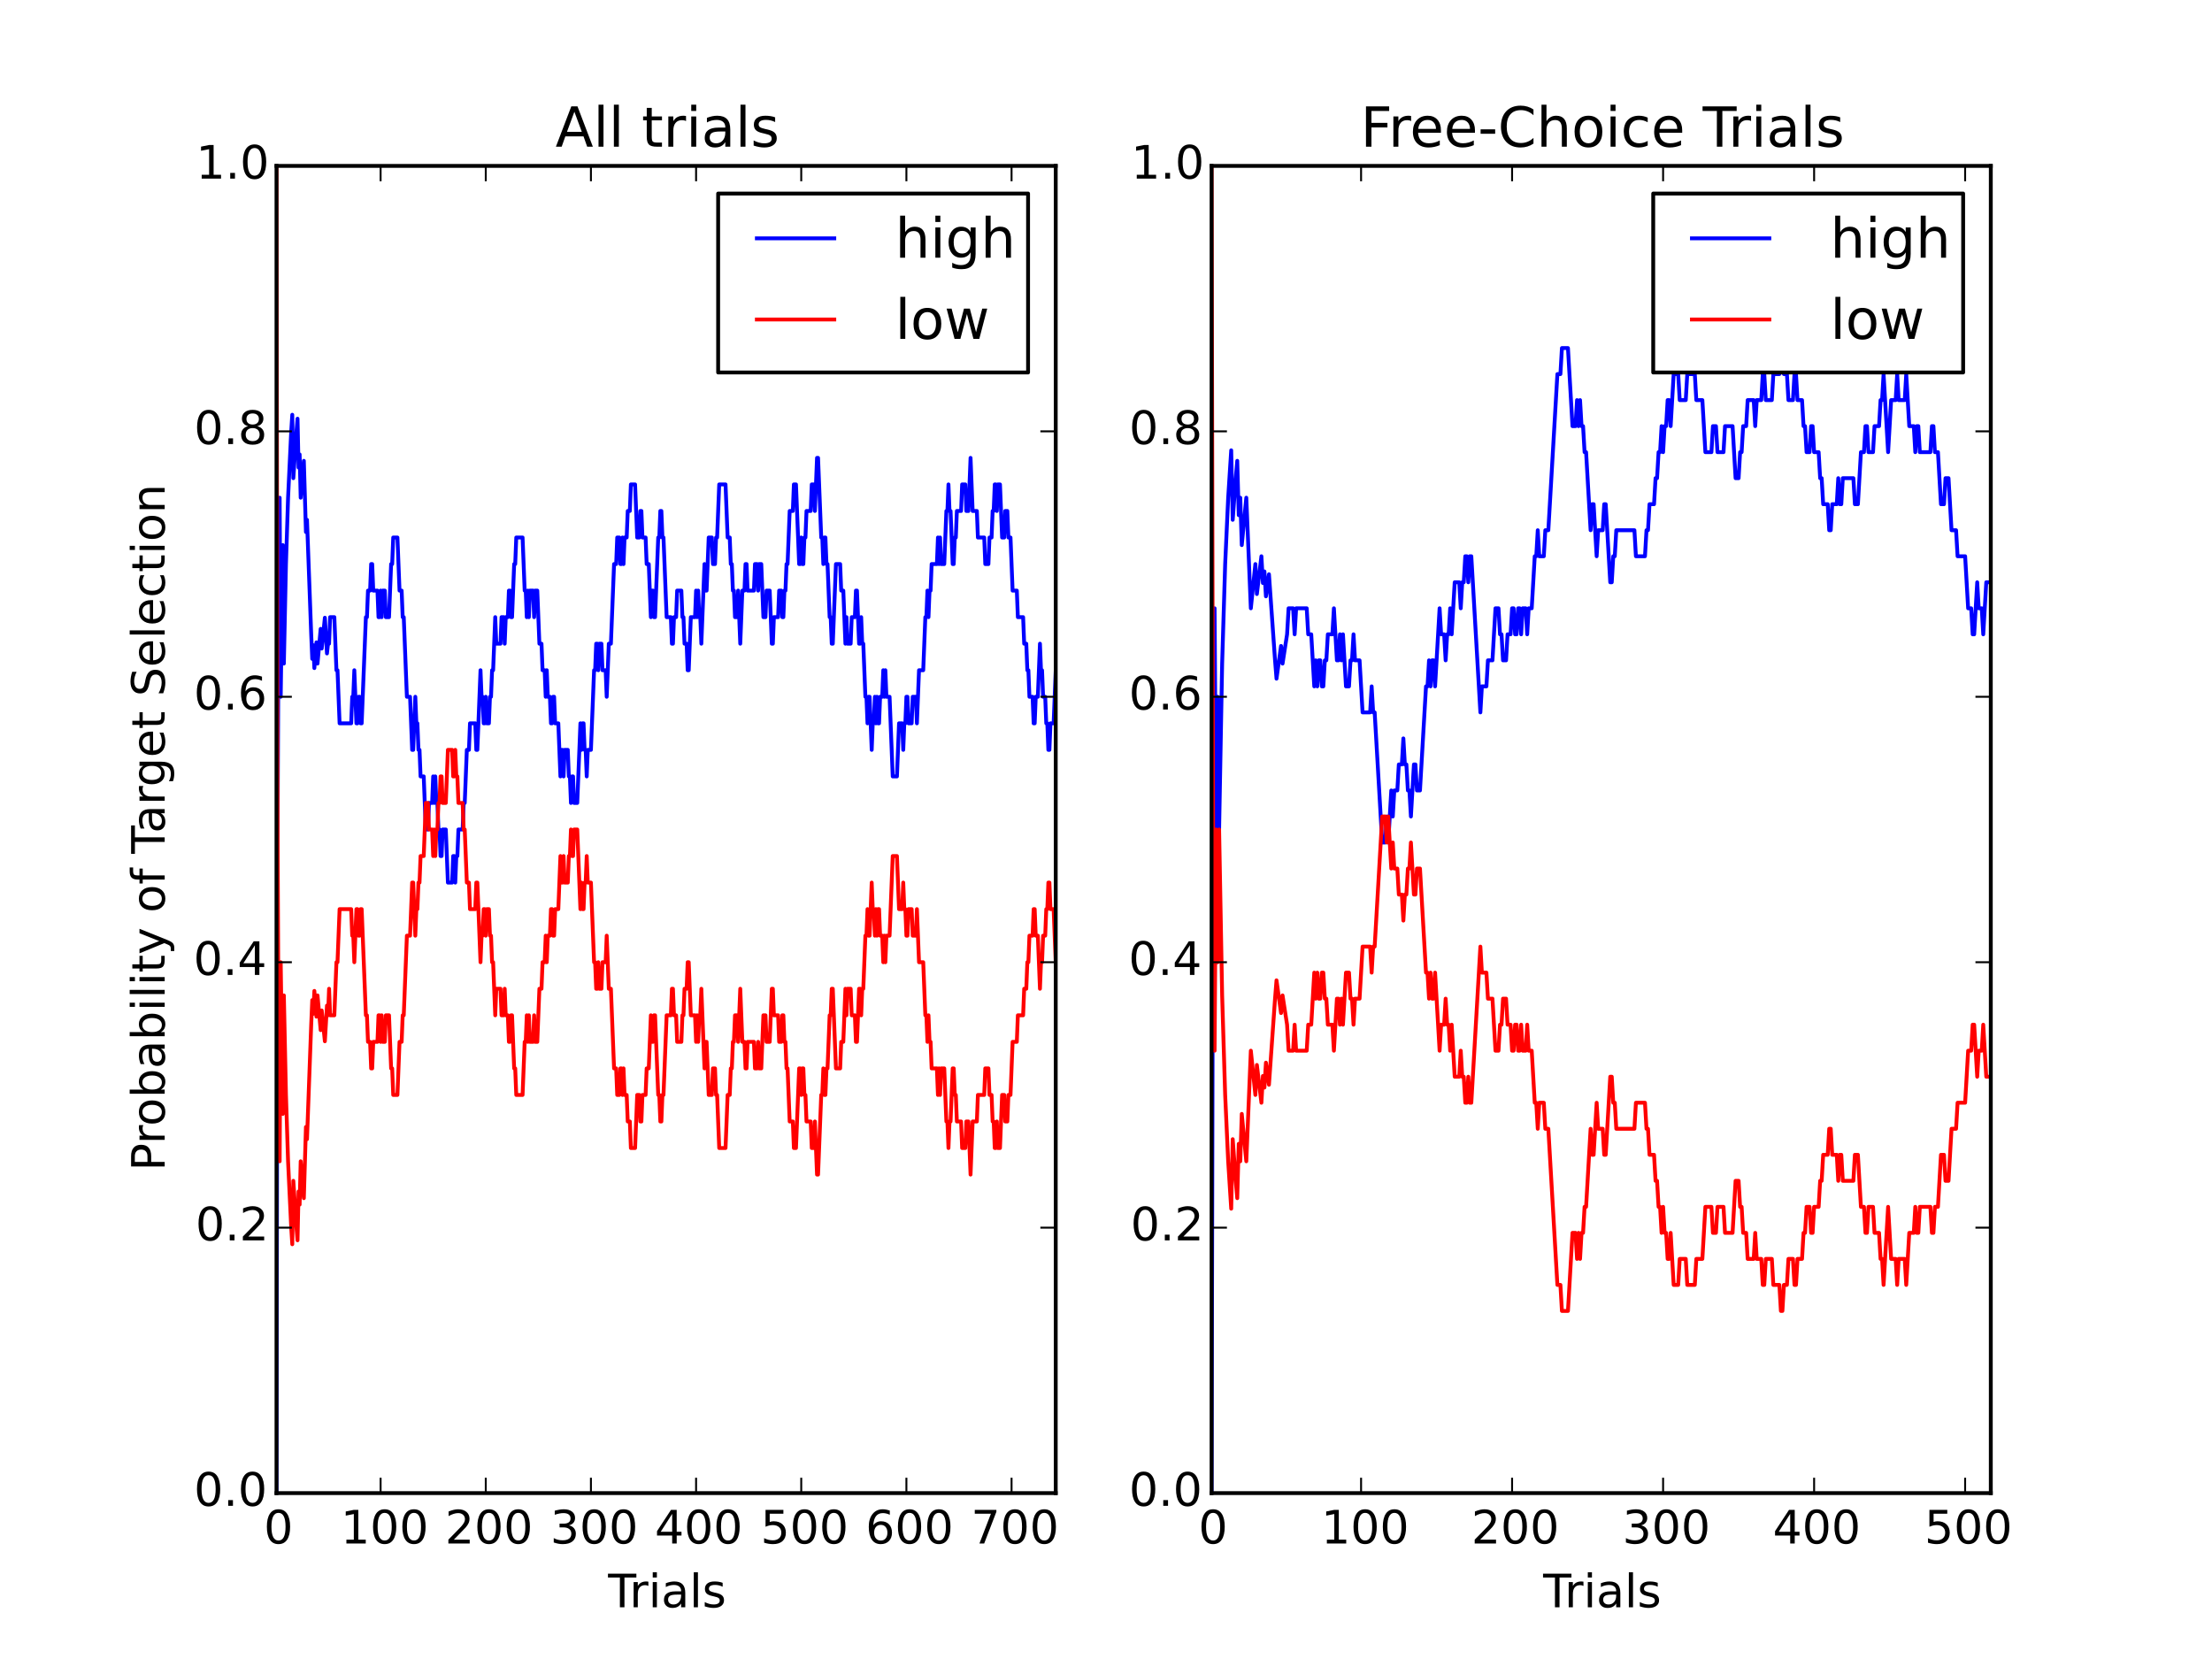 <?xml version="1.0" encoding="utf-8" standalone="no"?>
<!DOCTYPE svg PUBLIC "-//W3C//DTD SVG 1.1//EN"
  "http://www.w3.org/Graphics/SVG/1.1/DTD/svg11.dtd">
<!-- Created with matplotlib (http://matplotlib.org/) -->
<svg height="432pt" version="1.1" viewBox="0 0 576 432" width="576pt" xmlns="http://www.w3.org/2000/svg" xmlns:xlink="http://www.w3.org/1999/xlink">
 <defs>
  <style type="text/css">
*{stroke-linecap:butt;stroke-linejoin:round;}
  </style>
 </defs>
 <g id="figure_1">
  <g id="patch_1">
   <path d="
M0 432
L576 432
L576 0
L0 0
z
" style="fill:#ffffff;"/>
  </g>
  <g id="axes_1">
   <g id="patch_2">
    <path d="
M72 388.8
L274.909 388.8
L274.909 43.2
L72 43.2
z
" style="fill:#ffffff;"/>
   </g>
   <g id="line2d_1">
    <path clip-path="url(#p346f55e68c)" d="
M72 388.8
L72.274 216
L72.548 158.4
L72.822 129.6
L73.095 181.44
L73.643 141.943
L73.917 172.8
L74.465 146.88
L75.012 129.6
L75.834 112.32
L76.108 108
L76.381 124.518
L77.203 112.32
L77.477 109.029
L77.751 121.745
L78.024 118.33
L78.298 129.6
L79.12 120
L79.667 138.538
L79.941 135.36
L81.036 165.176
L81.31 171.566
L81.584 168
L81.858 173.968
L82.406 167.262
L82.679 172.8
L83.501 163.758
L83.775 168.873
L84.596 160.851
L85.144 170.155
L85.418 167.616
L85.692 167.616
L85.965 160.704
L87.061 160.704
L87.608 174.528
L87.882 174.528
L88.43 188.352
L91.442 188.352
L91.716 181.44
L91.99 181.44
L92.263 174.528
L92.811 188.352
L93.085 188.352
L93.359 181.44
L93.633 181.44
L93.906 188.352
L94.18 188.352
L95.276 160.704
L95.549 160.704
L95.823 153.792
L96.371 153.792
L96.645 146.88
L96.919 146.88
L97.192 153.792
L98.288 153.792
L98.562 160.704
L98.835 160.704
L99.109 153.792
L99.383 160.704
L99.657 153.792
L100.205 153.792
L100.478 160.704
L101.3 160.704
L101.848 146.88
L102.121 146.88
L102.395 139.968
L103.491 139.968
L104.038 153.792
L104.586 153.792
L104.86 160.704
L105.134 160.704
L105.955 181.44
L106.777 181.44
L107.324 195.264
L107.598 195.264
L108.146 181.44
L108.42 188.352
L108.693 188.352
L108.967 195.264
L109.241 195.264
L109.515 202.176
L110.336 202.176
L110.884 216
L111.432 216
L111.706 209.088
L112.527 209.088
L112.801 202.176
L113.075 209.088
L113.349 202.176
L113.622 209.088
L113.896 209.088
L114.17 216
L114.444 216
L114.718 222.912
L114.992 222.912
L115.265 216
L116.087 216
L116.635 229.824
L117.73 229.824
L118.004 222.912
L118.278 222.912
L118.551 229.824
L118.825 222.912
L119.099 222.912
L119.373 216
L120.468 216
L120.742 209.088
L121.016 209.088
L121.563 195.264
L122.111 195.264
L122.385 188.352
L123.754 188.352
L124.028 195.264
L124.302 195.264
L125.123 174.528
L125.397 181.44
L125.671 181.44
L125.945 188.352
L126.219 188.352
L126.492 181.44
L126.766 188.352
L127.314 188.352
L127.588 181.44
L127.862 181.44
L128.135 174.528
L128.409 174.528
L128.957 160.704
L129.231 167.616
L130.326 167.616
L130.6 160.704
L131.148 160.704
L131.421 167.616
L131.695 160.704
L132.243 160.704
L132.517 153.792
L132.791 153.792
L133.064 160.704
L133.338 160.704
L133.886 146.88
L134.16 146.88
L134.434 139.968
L136.077 139.968
L136.624 153.792
L136.898 153.792
L137.172 160.704
L137.446 153.792
L137.72 160.704
L137.993 153.792
L138.815 153.792
L139.089 160.704
L139.363 153.792
L139.91 153.792
L140.458 167.616
L141.006 167.616
L141.279 174.528
L141.827 174.528
L142.101 181.44
L142.375 174.528
L142.649 181.44
L143.196 181.44
L143.47 188.352
L143.744 188.352
L144.018 181.44
L144.291 181.44
L144.565 188.352
L145.387 188.352
L145.934 202.176
L146.208 195.264
L146.482 195.264
L146.756 202.176
L147.03 195.264
L147.851 195.264
L148.125 202.176
L148.399 202.176
L148.673 209.088
L148.947 202.176
L149.22 202.176
L149.494 209.088
L150.316 209.088
L151.137 188.352
L151.411 195.264
L151.685 188.352
L151.959 188.352
L152.233 195.264
L152.506 195.264
L152.78 202.176
L153.054 195.264
L153.876 195.264
L154.697 174.528
L154.971 174.528
L155.245 167.616
L155.519 167.616
L155.792 174.528
L156.066 167.616
L156.614 167.616
L156.888 174.528
L157.709 174.528
L157.983 181.44
L158.531 167.616
L159.078 167.616
L159.9 146.88
L160.448 146.88
L160.721 139.968
L161.269 139.968
L161.543 146.88
L161.817 146.88
L162.091 139.968
L162.364 146.88
L162.638 139.968
L163.186 139.968
L163.46 133.056
L164.007 133.056
L164.281 126.144
L165.377 126.144
L165.924 139.968
L166.472 139.968
L166.746 133.056
L167.02 133.056
L167.293 139.968
L168.115 139.968
L168.389 146.88
L168.936 146.88
L169.484 160.704
L169.758 153.792
L170.032 153.792
L170.305 160.704
L170.579 160.704
L171.401 139.968
L171.675 139.968
L171.948 133.056
L172.222 133.056
L172.496 139.968
L172.77 139.968
L173.591 160.704
L174.687 160.704
L174.961 167.616
L175.234 167.616
L175.508 160.704
L176.056 160.704
L176.33 153.792
L177.425 153.792
L177.699 160.704
L177.973 160.704
L178.247 167.616
L178.794 167.616
L179.068 174.528
L179.342 174.528
L179.89 160.704
L180.985 160.704
L181.259 153.792
L181.533 160.704
L181.806 153.792
L182.08 160.704
L182.354 160.704
L182.628 167.616
L183.449 146.88
L183.723 153.792
L183.997 153.792
L184.545 139.968
L185.366 139.968
L185.64 146.88
L186.188 146.88
L186.462 139.968
L186.735 139.968
L187.283 126.144
L188.926 126.144
L189.474 139.968
L190.021 139.968
L190.295 146.88
L190.569 146.88
L190.843 153.792
L191.117 153.792
L191.391 160.704
L191.938 160.704
L192.212 153.792
L192.76 167.616
L193.307 153.792
L193.855 153.792
L194.129 146.88
L194.403 146.88
L194.676 153.792
L196.319 153.792
L196.593 146.88
L197.141 146.88
L197.415 153.792
L197.689 146.88
L198.236 146.88
L198.784 160.704
L199.332 160.704
L199.605 153.792
L200.427 153.792
L200.975 167.616
L201.248 167.616
L201.522 160.704
L202.618 160.704
L202.891 153.792
L203.439 153.792
L203.713 160.704
L203.987 160.704
L204.261 153.792
L204.534 153.792
L204.808 146.88
L205.082 146.88
L205.63 133.056
L206.451 133.056
L206.725 126.144
L207.273 126.144
L208.094 146.88
L208.368 146.88
L208.642 139.968
L208.916 146.88
L209.19 146.88
L209.463 139.968
L209.737 139.968
L210.011 133.056
L211.106 133.056
L211.38 126.144
L211.928 126.144
L212.202 133.056
L212.749 119.232
L213.023 119.232
L213.845 139.968
L214.119 139.968
L214.392 146.88
L214.666 139.968
L214.94 139.968
L215.214 146.88
L215.488 146.88
L216.035 160.704
L216.309 160.704
L216.583 167.616
L216.857 167.616
L217.678 146.88
L218.774 146.88
L219.047 153.792
L219.595 153.792
L220.143 167.616
L220.417 160.704
L220.69 167.616
L221.512 167.616
L221.786 160.704
L222.607 160.704
L222.881 153.792
L223.155 153.792
L223.703 167.616
L223.976 167.616
L224.25 160.704
L224.524 167.616
L224.798 167.616
L225.346 181.44
L225.619 181.44
L225.893 188.352
L226.167 181.44
L226.441 181.44
L226.989 195.264
L227.262 188.352
L227.536 188.352
L227.81 181.44
L228.084 188.352
L228.358 181.44
L228.632 188.352
L228.905 188.352
L229.179 181.44
L229.727 181.44
L230.001 174.528
L230.275 181.44
L230.548 174.528
L230.822 181.44
L231.644 181.44
L232.465 202.176
L233.561 202.176
L234.108 188.352
L234.93 188.352
L235.204 195.264
L235.477 188.352
L235.751 188.352
L236.025 181.44
L236.299 181.44
L236.573 188.352
L237.394 188.352
L237.668 181.44
L238.49 181.44
L238.763 188.352
L239.311 174.528
L240.406 174.528
L240.954 160.704
L241.228 160.704
L241.502 153.792
L241.775 160.704
L242.049 153.792
L242.323 153.792
L242.597 146.88
L243.966 146.88
L244.24 139.968
L244.514 146.88
L244.788 139.968
L245.061 146.88
L245.883 146.88
L246.431 133.056
L246.704 133.056
L246.978 126.144
L247.252 133.056
L247.526 133.056
L248.074 146.88
L248.347 146.88
L248.621 139.968
L248.895 139.968
L249.169 133.056
L250.264 133.056
L250.538 126.144
L251.36 126.144
L251.633 133.056
L252.181 133.056
L252.729 119.232
L253.276 133.056
L254.372 133.056
L254.646 139.968
L256.289 139.968
L256.562 146.88
L257.384 146.88
L257.658 139.968
L258.205 139.968
L258.479 133.056
L258.753 133.056
L259.027 126.144
L259.301 126.144
L259.575 133.056
L259.848 126.144
L260.396 126.144
L260.944 139.968
L261.491 139.968
L261.765 133.056
L262.313 133.056
L262.587 139.968
L263.134 139.968
L263.682 153.792
L264.777 153.792
L265.051 160.704
L266.42 160.704
L266.694 167.616
L267.242 167.616
L267.516 174.528
L267.789 174.528
L268.063 181.44
L268.885 181.44
L269.159 188.352
L269.432 188.352
L269.706 181.44
L270.254 181.44
L270.802 167.616
L271.075 174.528
L271.349 174.528
L271.623 181.44
L272.171 181.44
L272.445 188.352
L272.718 188.352
L272.992 195.264
L273.266 195.264
L273.54 188.352
L274.361 188.352
L274.909 174.528
L274.909 174.528" style="fill:none;stroke:#0000ff;stroke-linecap:square;"/>
   </g>
   <g id="line2d_2">
    <path clip-path="url(#p346f55e68c)" d="
M72 43.2
L72.274 216
L72.548 273.6
L72.822 302.4
L73.095 250.56
L73.643 290.057
L73.917 259.2
L74.465 285.12
L75.012 302.4
L75.834 319.68
L76.108 324
L76.381 307.482
L77.203 319.68
L77.477 322.971
L77.751 310.255
L78.024 313.67
L78.298 302.4
L79.12 312
L79.667 293.462
L79.941 296.64
L81.036 266.824
L81.31 260.434
L81.584 264
L81.858 258.032
L82.406 264.738
L82.679 259.2
L83.501 268.242
L83.775 263.127
L84.596 271.149
L85.144 261.845
L85.418 264.384
L85.692 257.472
L85.965 264.384
L87.061 264.384
L87.608 250.56
L87.882 250.56
L88.43 236.736
L91.442 236.736
L91.716 243.648
L91.99 243.648
L92.263 250.56
L92.811 236.736
L93.085 236.736
L93.359 243.648
L93.633 243.648
L93.906 236.736
L94.18 236.736
L95.276 264.384
L95.549 264.384
L95.823 271.296
L96.371 271.296
L96.645 278.208
L96.919 278.208
L97.192 271.296
L98.288 271.296
L98.562 264.384
L98.835 264.384
L99.109 271.296
L99.383 264.384
L99.657 271.296
L100.205 271.296
L100.478 264.384
L101.3 264.384
L101.848 278.208
L102.121 278.208
L102.395 285.12
L103.491 285.12
L104.038 271.296
L104.586 271.296
L104.86 264.384
L105.134 264.384
L105.955 243.648
L106.777 243.648
L107.324 229.824
L107.598 229.824
L108.146 243.648
L108.42 236.736
L108.693 236.736
L108.967 229.824
L109.241 229.824
L109.515 222.912
L110.336 222.912
L110.884 209.088
L111.432 209.088
L111.706 216
L112.527 216
L112.801 222.912
L113.075 216
L113.349 222.912
L113.622 216
L113.896 216
L114.17 209.088
L114.444 209.088
L114.718 202.176
L114.992 202.176
L115.265 209.088
L116.087 209.088
L116.635 195.264
L117.73 195.264
L118.004 202.176
L118.278 202.176
L118.551 195.264
L118.825 202.176
L119.099 202.176
L119.373 209.088
L120.468 209.088
L120.742 216
L121.016 216
L121.563 229.824
L122.111 229.824
L122.385 236.736
L123.754 236.736
L124.028 229.824
L124.302 229.824
L125.123 250.56
L125.397 243.648
L125.671 243.648
L125.945 236.736
L126.219 236.736
L126.492 243.648
L126.766 236.736
L127.314 236.736
L127.588 243.648
L127.862 243.648
L128.135 250.56
L128.409 250.56
L128.957 264.384
L129.231 257.472
L130.326 257.472
L130.6 264.384
L131.148 264.384
L131.421 257.472
L131.695 264.384
L132.243 264.384
L132.517 271.296
L132.791 271.296
L133.064 264.384
L133.338 264.384
L133.886 278.208
L134.16 278.208
L134.434 285.12
L136.077 285.12
L136.624 271.296
L136.898 271.296
L137.172 264.384
L137.446 271.296
L137.72 264.384
L137.993 271.296
L138.815 271.296
L139.089 264.384
L139.363 271.296
L139.91 271.296
L140.458 257.472
L141.006 257.472
L141.279 250.56
L141.827 250.56
L142.101 243.648
L142.375 250.56
L142.649 243.648
L143.196 243.648
L143.47 236.736
L143.744 236.736
L144.018 243.648
L144.291 243.648
L144.565 236.736
L145.387 236.736
L145.934 222.912
L146.208 229.824
L146.482 229.824
L146.756 222.912
L147.03 229.824
L147.851 229.824
L148.125 222.912
L148.399 222.912
L148.673 216
L148.947 222.912
L149.22 222.912
L149.494 216
L150.316 216
L151.137 236.736
L151.411 229.824
L151.685 236.736
L151.959 236.736
L152.233 229.824
L152.506 229.824
L152.78 222.912
L153.054 229.824
L153.876 229.824
L154.697 250.56
L154.971 250.56
L155.245 257.472
L155.519 257.472
L155.792 250.56
L156.066 257.472
L156.614 257.472
L156.888 250.56
L157.709 250.56
L157.983 243.648
L158.531 257.472
L159.078 257.472
L159.9 278.208
L160.448 278.208
L160.721 285.12
L161.269 285.12
L161.543 278.208
L161.817 278.208
L162.091 285.12
L162.364 278.208
L162.638 285.12
L163.186 285.12
L163.46 292.032
L164.007 292.032
L164.281 298.944
L165.377 298.944
L165.924 285.12
L166.472 285.12
L166.746 292.032
L167.02 292.032
L167.293 285.12
L168.115 285.12
L168.389 278.208
L168.936 278.208
L169.484 264.384
L169.758 271.296
L170.032 271.296
L170.305 264.384
L170.579 264.384
L171.401 285.12
L171.675 285.12
L171.948 292.032
L172.222 292.032
L172.496 285.12
L172.77 285.12
L173.591 264.384
L174.687 264.384
L174.961 257.472
L175.234 257.472
L175.508 264.384
L176.056 264.384
L176.33 271.296
L177.425 271.296
L177.699 264.384
L177.973 264.384
L178.247 257.472
L178.794 257.472
L179.068 250.56
L179.342 250.56
L179.89 264.384
L180.985 264.384
L181.259 271.296
L181.533 264.384
L181.806 271.296
L182.08 264.384
L182.354 264.384
L182.628 257.472
L183.449 278.208
L183.723 271.296
L183.997 271.296
L184.545 285.12
L185.366 285.12
L185.64 278.208
L186.188 278.208
L186.462 285.12
L186.735 285.12
L187.283 298.944
L188.926 298.944
L189.474 285.12
L190.021 285.12
L190.295 278.208
L190.569 278.208
L190.843 271.296
L191.117 271.296
L191.391 264.384
L191.938 264.384
L192.212 271.296
L192.76 257.472
L193.307 271.296
L193.855 271.296
L194.129 278.208
L194.403 278.208
L194.676 271.296
L196.319 271.296
L196.593 278.208
L197.141 278.208
L197.415 271.296
L197.689 278.208
L198.236 278.208
L198.784 264.384
L199.332 264.384
L199.605 271.296
L200.427 271.296
L200.975 257.472
L201.248 257.472
L201.522 264.384
L202.618 264.384
L202.891 271.296
L203.439 271.296
L203.713 264.384
L203.987 264.384
L204.261 271.296
L204.534 271.296
L204.808 278.208
L205.082 278.208
L205.63 292.032
L206.451 292.032
L206.725 298.944
L207.273 298.944
L208.094 278.208
L208.368 278.208
L208.642 285.12
L208.916 278.208
L209.19 278.208
L209.463 285.12
L209.737 285.12
L210.011 292.032
L211.106 292.032
L211.38 298.944
L211.928 298.944
L212.202 292.032
L212.749 305.856
L213.023 305.856
L213.845 285.12
L214.119 285.12
L214.392 278.208
L214.666 285.12
L214.94 285.12
L215.214 278.208
L215.488 278.208
L216.035 264.384
L216.309 264.384
L216.583 257.472
L216.857 257.472
L217.678 278.208
L218.774 278.208
L219.047 271.296
L219.595 271.296
L220.143 257.472
L220.417 264.384
L220.69 257.472
L221.512 257.472
L221.786 264.384
L222.607 264.384
L222.881 271.296
L223.155 271.296
L223.703 257.472
L223.976 257.472
L224.25 264.384
L224.524 257.472
L224.798 257.472
L225.346 243.648
L225.619 243.648
L225.893 236.736
L226.167 243.648
L226.441 243.648
L226.989 229.824
L227.262 236.736
L227.536 236.736
L227.81 243.648
L228.084 236.736
L228.358 243.648
L228.632 236.736
L228.905 236.736
L229.179 243.648
L229.727 243.648
L230.001 250.56
L230.275 243.648
L230.548 250.56
L230.822 243.648
L231.644 243.648
L232.465 222.912
L233.561 222.912
L234.108 236.736
L234.93 236.736
L235.204 229.824
L235.477 236.736
L235.751 236.736
L236.025 243.648
L236.299 243.648
L236.573 236.736
L237.394 236.736
L237.668 243.648
L238.49 243.648
L238.763 236.736
L239.311 250.56
L240.406 250.56
L240.954 264.384
L241.228 264.384
L241.502 271.296
L241.775 264.384
L242.049 271.296
L242.323 271.296
L242.597 278.208
L243.966 278.208
L244.24 285.12
L244.514 278.208
L244.788 285.12
L245.061 278.208
L245.883 278.208
L246.431 292.032
L246.704 292.032
L246.978 298.944
L247.252 292.032
L247.526 292.032
L248.074 278.208
L248.347 278.208
L248.621 285.12
L248.895 285.12
L249.169 292.032
L250.264 292.032
L250.538 298.944
L251.36 298.944
L251.633 292.032
L252.181 292.032
L252.729 305.856
L253.276 292.032
L254.372 292.032
L254.646 285.12
L256.289 285.12
L256.562 278.208
L257.384 278.208
L257.658 285.12
L258.205 285.12
L258.479 292.032
L258.753 292.032
L259.027 298.944
L259.301 298.944
L259.575 292.032
L259.848 298.944
L260.396 298.944
L260.944 285.12
L261.491 285.12
L261.765 292.032
L262.313 292.032
L262.587 285.12
L263.134 285.12
L263.682 271.296
L264.777 271.296
L265.051 264.384
L266.42 264.384
L266.694 257.472
L267.242 257.472
L267.516 250.56
L267.789 250.56
L268.063 243.648
L268.885 243.648
L269.159 236.736
L269.432 236.736
L269.706 243.648
L270.254 243.648
L270.802 257.472
L271.075 250.56
L271.349 250.56
L271.623 243.648
L272.171 243.648
L272.445 236.736
L272.718 236.736
L272.992 229.824
L273.266 229.824
L273.54 236.736
L274.361 236.736
L274.909 250.56
L274.909 250.56" style="fill:none;stroke:#ff0000;stroke-linecap:square;"/>
   </g>
   <g id="patch_3">
    <path d="
M72 43.2
L274.909 43.2" style="fill:none;stroke:#000000;stroke-linecap:square;stroke-linejoin:miter;"/>
   </g>
   <g id="patch_4">
    <path d="
M274.909 388.8
L274.909 43.2" style="fill:none;stroke:#000000;stroke-linecap:square;stroke-linejoin:miter;"/>
   </g>
   <g id="patch_5">
    <path d="
M72 388.8
L274.909 388.8" style="fill:none;stroke:#000000;stroke-linecap:square;stroke-linejoin:miter;"/>
   </g>
   <g id="patch_6">
    <path d="
M72 388.8
L72 43.2" style="fill:none;stroke:#000000;stroke-linecap:square;stroke-linejoin:miter;"/>
   </g>
   <g id="matplotlib.axis_1">
    <g id="xtick_1">
     <g id="text_1">
      <!-- 0 -->
      <defs>
       <path d="
M31.781 66.406
Q24.172 66.406 20.328 58.906
Q16.5 51.422 16.5 36.375
Q16.5 21.391 20.328 13.891
Q24.172 6.391 31.781 6.391
Q39.453 6.391 43.281 13.891
Q47.125 21.391 47.125 36.375
Q47.125 51.422 43.281 58.906
Q39.453 66.406 31.781 66.406
M31.781 74.219
Q44.047 74.219 50.516 64.516
Q56.984 54.828 56.984 36.375
Q56.984 17.969 50.516 8.266
Q44.047 -1.422 31.781 -1.422
Q19.531 -1.422 13.062 8.266
Q6.594 17.969 6.594 36.375
Q6.594 54.828 13.062 64.516
Q19.531 74.219 31.781 74.219" id="BitstreamVeraSans-Roman-30"/>
      </defs>
      <g transform="translate(68.703 401.918)scale(0.12 -0.12)">
       <use xlink:href="#BitstreamVeraSans-Roman-30"/>
      </g>
     </g>
    </g>
    <g id="xtick_2">
     <g id="line2d_3">
      <defs>
       <path d="
M0 0
L0 -4" id="m93b0483c22" style="stroke:#000000;stroke-width:0.5;"/>
      </defs>
      <g>
       <use style="stroke:#000000;stroke-width:0.5;" x="99.109" xlink:href="#m93b0483c22" y="388.8"/>
      </g>
     </g>
     <g id="line2d_4">
      <defs>
       <path d="
M0 0
L0 4" id="m741efc42ff" style="stroke:#000000;stroke-width:0.5;"/>
      </defs>
      <g>
       <use style="stroke:#000000;stroke-width:0.5;" x="99.109" xlink:href="#m741efc42ff" y="43.2"/>
      </g>
     </g>
     <g id="text_2">
      <!-- 100 -->
      <defs>
       <path d="
M12.406 8.297
L28.516 8.297
L28.516 63.922
L10.984 60.406
L10.984 69.391
L28.422 72.906
L38.281 72.906
L38.281 8.297
L54.391 8.297
L54.391 0
L12.406 0
z
" id="BitstreamVeraSans-Roman-31"/>
      </defs>
      <g transform="translate(88.714 401.918)scale(0.12 -0.12)">
       <use xlink:href="#BitstreamVeraSans-Roman-31"/>
       <use x="63.623" xlink:href="#BitstreamVeraSans-Roman-30"/>
       <use x="127.246" xlink:href="#BitstreamVeraSans-Roman-30"/>
      </g>
     </g>
    </g>
    <g id="xtick_3">
     <g id="line2d_5">
      <g>
       <use style="stroke:#000000;stroke-width:0.5;" x="126.492" xlink:href="#m93b0483c22" y="388.8"/>
      </g>
     </g>
     <g id="line2d_6">
      <g>
       <use style="stroke:#000000;stroke-width:0.5;" x="126.492" xlink:href="#m741efc42ff" y="43.2"/>
      </g>
     </g>
     <g id="text_3">
      <!-- 200 -->
      <defs>
       <path d="
M19.188 8.297
L53.609 8.297
L53.609 0
L7.328 0
L7.328 8.297
Q12.938 14.109 22.625 23.891
Q32.328 33.688 34.812 36.531
Q39.547 41.844 41.422 45.531
Q43.312 49.219 43.312 52.781
Q43.312 58.594 39.234 62.25
Q35.156 65.922 28.609 65.922
Q23.969 65.922 18.812 64.312
Q13.672 62.703 7.812 59.422
L7.812 69.391
Q13.766 71.781 18.938 73
Q24.125 74.219 28.422 74.219
Q39.75 74.219 46.484 68.547
Q53.219 62.891 53.219 53.422
Q53.219 48.922 51.531 44.891
Q49.859 40.875 45.406 35.406
Q44.188 33.984 37.641 27.219
Q31.109 20.453 19.188 8.297" id="BitstreamVeraSans-Roman-32"/>
      </defs>
      <g transform="translate(115.878 401.918)scale(0.12 -0.12)">
       <use xlink:href="#BitstreamVeraSans-Roman-32"/>
       <use x="63.623" xlink:href="#BitstreamVeraSans-Roman-30"/>
       <use x="127.246" xlink:href="#BitstreamVeraSans-Roman-30"/>
      </g>
     </g>
    </g>
    <g id="xtick_4">
     <g id="line2d_7">
      <g>
       <use style="stroke:#000000;stroke-width:0.5;" x="153.876" xlink:href="#m93b0483c22" y="388.8"/>
      </g>
     </g>
     <g id="line2d_8">
      <g>
       <use style="stroke:#000000;stroke-width:0.5;" x="153.876" xlink:href="#m741efc42ff" y="43.2"/>
      </g>
     </g>
     <g id="text_4">
      <!-- 300 -->
      <defs>
       <path d="
M40.578 39.312
Q47.656 37.797 51.625 33
Q55.609 28.219 55.609 21.188
Q55.609 10.406 48.188 4.484
Q40.766 -1.422 27.094 -1.422
Q22.516 -1.422 17.656 -0.516
Q12.797 0.391 7.625 2.203
L7.625 11.719
Q11.719 9.328 16.594 8.109
Q21.484 6.891 26.812 6.891
Q36.078 6.891 40.938 10.547
Q45.797 14.203 45.797 21.188
Q45.797 27.641 41.281 31.266
Q36.766 34.906 28.719 34.906
L20.219 34.906
L20.219 43.016
L29.109 43.016
Q36.375 43.016 40.234 45.922
Q44.094 48.828 44.094 54.297
Q44.094 59.906 40.109 62.906
Q36.141 65.922 28.719 65.922
Q24.656 65.922 20.016 65.031
Q15.375 64.156 9.812 62.312
L9.812 71.094
Q15.438 72.656 20.344 73.438
Q25.25 74.219 29.594 74.219
Q40.828 74.219 47.359 69.109
Q53.906 64.016 53.906 55.328
Q53.906 49.266 50.438 45.094
Q46.969 40.922 40.578 39.312" id="BitstreamVeraSans-Roman-33"/>
      </defs>
      <g transform="translate(143.279 401.918)scale(0.12 -0.12)">
       <use xlink:href="#BitstreamVeraSans-Roman-33"/>
       <use x="63.623" xlink:href="#BitstreamVeraSans-Roman-30"/>
       <use x="127.246" xlink:href="#BitstreamVeraSans-Roman-30"/>
      </g>
     </g>
    </g>
    <g id="xtick_5">
     <g id="line2d_9">
      <g>
       <use style="stroke:#000000;stroke-width:0.5;" x="181.259" xlink:href="#m93b0483c22" y="388.8"/>
      </g>
     </g>
     <g id="line2d_10">
      <g>
       <use style="stroke:#000000;stroke-width:0.5;" x="181.259" xlink:href="#m741efc42ff" y="43.2"/>
      </g>
     </g>
     <g id="text_5">
      <!-- 400 -->
      <defs>
       <path d="
M37.797 64.312
L12.891 25.391
L37.797 25.391
z

M35.203 72.906
L47.609 72.906
L47.609 25.391
L58.016 25.391
L58.016 17.188
L47.609 17.188
L47.609 0
L37.797 0
L37.797 17.188
L4.891 17.188
L4.891 26.703
z
" id="BitstreamVeraSans-Roman-34"/>
      </defs>
      <g transform="translate(170.498 401.918)scale(0.12 -0.12)">
       <use xlink:href="#BitstreamVeraSans-Roman-34"/>
       <use x="63.623" xlink:href="#BitstreamVeraSans-Roman-30"/>
       <use x="127.246" xlink:href="#BitstreamVeraSans-Roman-30"/>
      </g>
     </g>
    </g>
    <g id="xtick_6">
     <g id="line2d_11">
      <g>
       <use style="stroke:#000000;stroke-width:0.5;" x="208.642" xlink:href="#m93b0483c22" y="388.8"/>
      </g>
     </g>
     <g id="line2d_12">
      <g>
       <use style="stroke:#000000;stroke-width:0.5;" x="208.642" xlink:href="#m741efc42ff" y="43.2"/>
      </g>
     </g>
     <g id="text_6">
      <!-- 500 -->
      <defs>
       <path d="
M10.797 72.906
L49.516 72.906
L49.516 64.594
L19.828 64.594
L19.828 46.734
Q21.969 47.469 24.109 47.828
Q26.266 48.188 28.422 48.188
Q40.625 48.188 47.75 41.5
Q54.891 34.812 54.891 23.391
Q54.891 11.625 47.562 5.094
Q40.234 -1.422 26.906 -1.422
Q22.312 -1.422 17.547 -0.641
Q12.797 0.141 7.719 1.703
L7.719 11.625
Q12.109 9.234 16.797 8.062
Q21.484 6.891 26.703 6.891
Q35.156 6.891 40.078 11.328
Q45.016 15.766 45.016 23.391
Q45.016 31 40.078 35.438
Q35.156 39.891 26.703 39.891
Q22.75 39.891 18.812 39.016
Q14.891 38.141 10.797 36.281
z
" id="BitstreamVeraSans-Roman-35"/>
      </defs>
      <g transform="translate(198.051 401.918)scale(0.12 -0.12)">
       <use xlink:href="#BitstreamVeraSans-Roman-35"/>
       <use x="63.623" xlink:href="#BitstreamVeraSans-Roman-30"/>
       <use x="127.246" xlink:href="#BitstreamVeraSans-Roman-30"/>
      </g>
     </g>
    </g>
    <g id="xtick_7">
     <g id="line2d_13">
      <g>
       <use style="stroke:#000000;stroke-width:0.5;" x="236.025" xlink:href="#m93b0483c22" y="388.8"/>
      </g>
     </g>
     <g id="line2d_14">
      <g>
       <use style="stroke:#000000;stroke-width:0.5;" x="236.025" xlink:href="#m741efc42ff" y="43.2"/>
      </g>
     </g>
     <g id="text_7">
      <!-- 600 -->
      <defs>
       <path d="
M33.016 40.375
Q26.375 40.375 22.484 35.828
Q18.609 31.297 18.609 23.391
Q18.609 15.531 22.484 10.953
Q26.375 6.391 33.016 6.391
Q39.656 6.391 43.531 10.953
Q47.406 15.531 47.406 23.391
Q47.406 31.297 43.531 35.828
Q39.656 40.375 33.016 40.375
M52.594 71.297
L52.594 62.312
Q48.875 64.062 45.094 64.984
Q41.312 65.922 37.594 65.922
Q27.828 65.922 22.672 59.328
Q17.531 52.734 16.797 39.406
Q19.672 43.656 24.016 45.922
Q28.375 48.188 33.594 48.188
Q44.578 48.188 50.953 41.516
Q57.328 34.859 57.328 23.391
Q57.328 12.156 50.688 5.359
Q44.047 -1.422 33.016 -1.422
Q20.359 -1.422 13.672 8.266
Q6.984 17.969 6.984 36.375
Q6.984 53.656 15.188 63.938
Q23.391 74.219 37.203 74.219
Q40.922 74.219 44.703 73.484
Q48.484 72.75 52.594 71.297" id="BitstreamVeraSans-Roman-36"/>
      </defs>
      <g transform="translate(225.39 401.918)scale(0.12 -0.12)">
       <use xlink:href="#BitstreamVeraSans-Roman-36"/>
       <use x="63.623" xlink:href="#BitstreamVeraSans-Roman-30"/>
       <use x="127.246" xlink:href="#BitstreamVeraSans-Roman-30"/>
      </g>
     </g>
    </g>
    <g id="xtick_8">
     <g id="line2d_15">
      <g>
       <use style="stroke:#000000;stroke-width:0.5;" x="263.408" xlink:href="#m93b0483c22" y="388.8"/>
      </g>
     </g>
     <g id="line2d_16">
      <g>
       <use style="stroke:#000000;stroke-width:0.5;" x="263.408" xlink:href="#m741efc42ff" y="43.2"/>
      </g>
     </g>
     <g id="text_8">
      <!-- 700 -->
      <defs>
       <path d="
M8.203 72.906
L55.078 72.906
L55.078 68.703
L28.609 0
L18.312 0
L43.219 64.594
L8.203 64.594
z
" id="BitstreamVeraSans-Roman-37"/>
      </defs>
      <g transform="translate(252.846 401.918)scale(0.12 -0.12)">
       <use xlink:href="#BitstreamVeraSans-Roman-37"/>
       <use x="63.623" xlink:href="#BitstreamVeraSans-Roman-30"/>
       <use x="127.246" xlink:href="#BitstreamVeraSans-Roman-30"/>
      </g>
     </g>
    </g>
    <g id="text_9">
     <!-- Trials -->
     <defs>
      <path d="
M34.281 27.484
Q23.391 27.484 19.188 25
Q14.984 22.516 14.984 16.5
Q14.984 11.719 18.141 8.906
Q21.297 6.109 26.703 6.109
Q34.188 6.109 38.703 11.406
Q43.219 16.703 43.219 25.484
L43.219 27.484
z

M52.203 31.203
L52.203 0
L43.219 0
L43.219 8.297
Q40.141 3.328 35.547 0.953
Q30.953 -1.422 24.312 -1.422
Q15.922 -1.422 10.953 3.297
Q6 8.016 6 15.922
Q6 25.141 12.172 29.828
Q18.359 34.516 30.609 34.516
L43.219 34.516
L43.219 35.406
Q43.219 41.609 39.141 45
Q35.062 48.391 27.688 48.391
Q23 48.391 18.547 47.266
Q14.109 46.141 10.016 43.891
L10.016 52.203
Q14.938 54.109 19.578 55.047
Q24.219 56 28.609 56
Q40.484 56 46.344 49.844
Q52.203 43.703 52.203 31.203" id="BitstreamVeraSans-Roman-61"/>
      <path d="
M9.422 75.984
L18.406 75.984
L18.406 0
L9.422 0
z
" id="BitstreamVeraSans-Roman-6c"/>
      <path d="
M9.422 54.688
L18.406 54.688
L18.406 0
L9.422 0
z

M9.422 75.984
L18.406 75.984
L18.406 64.594
L9.422 64.594
z
" id="BitstreamVeraSans-Roman-69"/>
      <path d="
M-0.297 72.906
L61.375 72.906
L61.375 64.594
L35.5 64.594
L35.5 0
L25.594 0
L25.594 64.594
L-0.297 64.594
z
" id="BitstreamVeraSans-Roman-54"/>
      <path d="
M41.109 46.297
Q39.594 47.172 37.812 47.578
Q36.031 48 33.891 48
Q26.266 48 22.188 43.047
Q18.109 38.094 18.109 28.812
L18.109 0
L9.078 0
L9.078 54.688
L18.109 54.688
L18.109 46.188
Q20.953 51.172 25.484 53.578
Q30.031 56 36.531 56
Q37.453 56 38.578 55.875
Q39.703 55.766 41.062 55.516
z
" id="BitstreamVeraSans-Roman-72"/>
      <path d="
M44.281 53.078
L44.281 44.578
Q40.484 46.531 36.375 47.5
Q32.281 48.484 27.875 48.484
Q21.188 48.484 17.844 46.438
Q14.5 44.391 14.5 40.281
Q14.5 37.156 16.891 35.375
Q19.281 33.594 26.516 31.984
L29.594 31.297
Q39.156 29.25 43.188 25.516
Q47.219 21.781 47.219 15.094
Q47.219 7.469 41.188 3.016
Q35.156 -1.422 24.609 -1.422
Q20.219 -1.422 15.453 -0.562
Q10.688 0.297 5.422 2
L5.422 11.281
Q10.406 8.688 15.234 7.391
Q20.062 6.109 24.812 6.109
Q31.156 6.109 34.562 8.281
Q37.984 10.453 37.984 14.406
Q37.984 18.062 35.516 20.016
Q33.062 21.969 24.703 23.781
L21.578 24.516
Q13.234 26.266 9.516 29.906
Q5.812 33.547 5.812 39.891
Q5.812 47.609 11.281 51.797
Q16.75 56 26.812 56
Q31.781 56 36.172 55.266
Q40.578 54.547 44.281 53.078" id="BitstreamVeraSans-Roman-73"/>
     </defs>
     <g transform="translate(158.347 418.532)scale(0.12 -0.12)">
      <use xlink:href="#BitstreamVeraSans-Roman-54"/>
      <use x="46.334" xlink:href="#BitstreamVeraSans-Roman-72"/>
      <use x="87.447" xlink:href="#BitstreamVeraSans-Roman-69"/>
      <use x="115.23" xlink:href="#BitstreamVeraSans-Roman-61"/>
      <use x="176.51" xlink:href="#BitstreamVeraSans-Roman-6c"/>
      <use x="204.293" xlink:href="#BitstreamVeraSans-Roman-73"/>
     </g>
    </g>
   </g>
   <g id="matplotlib.axis_2">
    <g id="ytick_1">
     <g id="line2d_17">
      <defs>
       <path d="
M0 0
L4 0" id="m728421d6d4" style="stroke:#000000;stroke-width:0.5;"/>
      </defs>
      <g>
       <use style="stroke:#000000;stroke-width:0.5;" x="72.0" xlink:href="#m728421d6d4" y="388.8"/>
      </g>
     </g>
     <g id="line2d_18">
      <defs>
       <path d="
M0 0
L-4 0" id="mcb0005524f" style="stroke:#000000;stroke-width:0.5;"/>
      </defs>
      <g>
       <use style="stroke:#000000;stroke-width:0.5;" x="274.909" xlink:href="#mcb0005524f" y="388.8"/>
      </g>
     </g>
     <g id="text_10">
      <!-- 0.0 -->
      <defs>
       <path d="
M10.688 12.406
L21 12.406
L21 0
L10.688 0
z
" id="BitstreamVeraSans-Roman-2e"/>
      </defs>
      <g transform="translate(50.504 392.111)scale(0.12 -0.12)">
       <use xlink:href="#BitstreamVeraSans-Roman-30"/>
       <use x="63.623" xlink:href="#BitstreamVeraSans-Roman-2e"/>
       <use x="95.41" xlink:href="#BitstreamVeraSans-Roman-30"/>
      </g>
     </g>
    </g>
    <g id="ytick_2">
     <g id="line2d_19">
      <g>
       <use style="stroke:#000000;stroke-width:0.5;" x="72.0" xlink:href="#m728421d6d4" y="319.68"/>
      </g>
     </g>
     <g id="line2d_20">
      <g>
       <use style="stroke:#000000;stroke-width:0.5;" x="274.909" xlink:href="#mcb0005524f" y="319.68"/>
      </g>
     </g>
     <g id="text_11">
      <!-- 0.2 -->
      <g transform="translate(50.909 322.991)scale(0.12 -0.12)">
       <use xlink:href="#BitstreamVeraSans-Roman-30"/>
       <use x="63.623" xlink:href="#BitstreamVeraSans-Roman-2e"/>
       <use x="95.41" xlink:href="#BitstreamVeraSans-Roman-32"/>
      </g>
     </g>
    </g>
    <g id="ytick_3">
     <g id="line2d_21">
      <g>
       <use style="stroke:#000000;stroke-width:0.5;" x="72.0" xlink:href="#m728421d6d4" y="250.56"/>
      </g>
     </g>
     <g id="line2d_22">
      <g>
       <use style="stroke:#000000;stroke-width:0.5;" x="274.909" xlink:href="#mcb0005524f" y="250.56"/>
      </g>
     </g>
     <g id="text_12">
      <!-- 0.4 -->
      <g transform="translate(50.381 253.871)scale(0.12 -0.12)">
       <use xlink:href="#BitstreamVeraSans-Roman-30"/>
       <use x="63.623" xlink:href="#BitstreamVeraSans-Roman-2e"/>
       <use x="95.41" xlink:href="#BitstreamVeraSans-Roman-34"/>
      </g>
     </g>
    </g>
    <g id="ytick_4">
     <g id="line2d_23">
      <g>
       <use style="stroke:#000000;stroke-width:0.5;" x="72.0" xlink:href="#m728421d6d4" y="181.44"/>
      </g>
     </g>
     <g id="line2d_24">
      <g>
       <use style="stroke:#000000;stroke-width:0.5;" x="274.909" xlink:href="#mcb0005524f" y="181.44"/>
      </g>
     </g>
     <g id="text_13">
      <!-- 0.6 -->
      <g transform="translate(50.463 184.751)scale(0.12 -0.12)">
       <use xlink:href="#BitstreamVeraSans-Roman-30"/>
       <use x="63.623" xlink:href="#BitstreamVeraSans-Roman-2e"/>
       <use x="95.41" xlink:href="#BitstreamVeraSans-Roman-36"/>
      </g>
     </g>
    </g>
    <g id="ytick_5">
     <g id="line2d_25">
      <g>
       <use style="stroke:#000000;stroke-width:0.5;" x="72.0" xlink:href="#m728421d6d4" y="112.32"/>
      </g>
     </g>
     <g id="line2d_26">
      <g>
       <use style="stroke:#000000;stroke-width:0.5;" x="274.909" xlink:href="#mcb0005524f" y="112.32"/>
      </g>
     </g>
     <g id="text_14">
      <!-- 0.8 -->
      <defs>
       <path d="
M31.781 34.625
Q24.75 34.625 20.719 30.859
Q16.703 27.094 16.703 20.516
Q16.703 13.922 20.719 10.156
Q24.75 6.391 31.781 6.391
Q38.812 6.391 42.859 10.172
Q46.922 13.969 46.922 20.516
Q46.922 27.094 42.891 30.859
Q38.875 34.625 31.781 34.625
M21.922 38.812
Q15.578 40.375 12.031 44.719
Q8.5 49.078 8.5 55.328
Q8.5 64.062 14.719 69.141
Q20.953 74.219 31.781 74.219
Q42.672 74.219 48.875 69.141
Q55.078 64.062 55.078 55.328
Q55.078 49.078 51.531 44.719
Q48 40.375 41.703 38.812
Q48.828 37.156 52.797 32.312
Q56.781 27.484 56.781 20.516
Q56.781 9.906 50.312 4.234
Q43.844 -1.422 31.781 -1.422
Q19.734 -1.422 13.25 4.234
Q6.781 9.906 6.781 20.516
Q6.781 27.484 10.781 32.312
Q14.797 37.156 21.922 38.812
M18.312 54.391
Q18.312 48.734 21.844 45.562
Q25.391 42.391 31.781 42.391
Q38.141 42.391 41.719 45.562
Q45.312 48.734 45.312 54.391
Q45.312 60.062 41.719 63.234
Q38.141 66.406 31.781 66.406
Q25.391 66.406 21.844 63.234
Q18.312 60.062 18.312 54.391" id="BitstreamVeraSans-Roman-38"/>
      </defs>
      <g transform="translate(50.529 115.631)scale(0.12 -0.12)">
       <use xlink:href="#BitstreamVeraSans-Roman-30"/>
       <use x="63.623" xlink:href="#BitstreamVeraSans-Roman-2e"/>
       <use x="95.41" xlink:href="#BitstreamVeraSans-Roman-38"/>
      </g>
     </g>
    </g>
    <g id="ytick_6">
     <g id="line2d_27">
      <g>
       <use style="stroke:#000000;stroke-width:0.5;" x="72.0" xlink:href="#m728421d6d4" y="43.2"/>
      </g>
     </g>
     <g id="line2d_28">
      <g>
       <use style="stroke:#000000;stroke-width:0.5;" x="274.909" xlink:href="#mcb0005524f" y="43.2"/>
      </g>
     </g>
     <g id="text_15">
      <!-- 1.0 -->
      <g transform="translate(51.031 46.511)scale(0.12 -0.12)">
       <use xlink:href="#BitstreamVeraSans-Roman-31"/>
       <use x="63.623" xlink:href="#BitstreamVeraSans-Roman-2e"/>
       <use x="95.41" xlink:href="#BitstreamVeraSans-Roman-30"/>
      </g>
     </g>
    </g>
    <g id="text_16">
     <!-- Probability of Target Selection -->
     <defs>
      <path id="BitstreamVeraSans-Roman-20"/>
      <path d="
M54.891 33.016
L54.891 0
L45.906 0
L45.906 32.719
Q45.906 40.484 42.875 44.328
Q39.844 48.188 33.797 48.188
Q26.516 48.188 22.312 43.547
Q18.109 38.922 18.109 30.906
L18.109 0
L9.078 0
L9.078 54.688
L18.109 54.688
L18.109 46.188
Q21.344 51.125 25.703 53.562
Q30.078 56 35.797 56
Q45.219 56 50.047 50.172
Q54.891 44.344 54.891 33.016" id="BitstreamVeraSans-Roman-6e"/>
      <path d="
M30.609 48.391
Q23.391 48.391 19.188 42.75
Q14.984 37.109 14.984 27.297
Q14.984 17.484 19.156 11.844
Q23.344 6.203 30.609 6.203
Q37.797 6.203 41.984 11.859
Q46.188 17.531 46.188 27.297
Q46.188 37.016 41.984 42.703
Q37.797 48.391 30.609 48.391
M30.609 56
Q42.328 56 49.016 48.375
Q55.719 40.766 55.719 27.297
Q55.719 13.875 49.016 6.219
Q42.328 -1.422 30.609 -1.422
Q18.844 -1.422 12.172 6.219
Q5.516 13.875 5.516 27.297
Q5.516 40.766 12.172 48.375
Q18.844 56 30.609 56" id="BitstreamVeraSans-Roman-6f"/>
      <path d="
M19.672 64.797
L19.672 37.406
L32.078 37.406
Q38.969 37.406 42.719 40.969
Q46.484 44.531 46.484 51.125
Q46.484 57.672 42.719 61.234
Q38.969 64.797 32.078 64.797
z

M9.812 72.906
L32.078 72.906
Q44.344 72.906 50.609 67.359
Q56.891 61.812 56.891 51.125
Q56.891 40.328 50.609 34.812
Q44.344 29.297 32.078 29.297
L19.672 29.297
L19.672 0
L9.812 0
z
" id="BitstreamVeraSans-Roman-50"/>
      <path d="
M53.516 70.516
L53.516 60.891
Q47.906 63.578 42.922 64.891
Q37.938 66.219 33.297 66.219
Q25.25 66.219 20.875 63.094
Q16.5 59.969 16.5 54.203
Q16.5 49.359 19.406 46.891
Q22.312 44.438 30.422 42.922
L36.375 41.703
Q47.406 39.594 52.656 34.297
Q57.906 29 57.906 20.125
Q57.906 9.516 50.797 4.047
Q43.703 -1.422 29.984 -1.422
Q24.812 -1.422 18.969 -0.25
Q13.141 0.922 6.891 3.219
L6.891 13.375
Q12.891 10.016 18.656 8.297
Q24.422 6.594 29.984 6.594
Q38.422 6.594 43.016 9.906
Q47.609 13.234 47.609 19.391
Q47.609 24.75 44.312 27.781
Q41.016 30.812 33.5 32.328
L27.484 33.5
Q16.453 35.688 11.516 40.375
Q6.594 45.062 6.594 53.422
Q6.594 63.094 13.406 68.656
Q20.219 74.219 32.172 74.219
Q37.312 74.219 42.625 73.281
Q47.953 72.359 53.516 70.516" id="BitstreamVeraSans-Roman-53"/>
      <path d="
M32.172 -5.078
Q28.375 -14.844 24.75 -17.812
Q21.141 -20.797 15.094 -20.797
L7.906 -20.797
L7.906 -13.281
L13.188 -13.281
Q16.891 -13.281 18.938 -11.516
Q21 -9.766 23.484 -3.219
L25.094 0.875
L2.984 54.688
L12.5 54.688
L29.594 11.922
L46.688 54.688
L56.203 54.688
z
" id="BitstreamVeraSans-Roman-79"/>
      <path d="
M56.203 29.594
L56.203 25.203
L14.891 25.203
Q15.484 15.922 20.484 11.062
Q25.484 6.203 34.422 6.203
Q39.594 6.203 44.453 7.469
Q49.312 8.734 54.109 11.281
L54.109 2.781
Q49.266 0.734 44.188 -0.344
Q39.109 -1.422 33.891 -1.422
Q20.797 -1.422 13.156 6.188
Q5.516 13.812 5.516 26.812
Q5.516 40.234 12.766 48.109
Q20.016 56 32.328 56
Q43.359 56 49.781 48.891
Q56.203 41.797 56.203 29.594
M47.219 32.234
Q47.125 39.594 43.094 43.984
Q39.062 48.391 32.422 48.391
Q24.906 48.391 20.391 44.141
Q15.875 39.891 15.188 32.172
z
" id="BitstreamVeraSans-Roman-65"/>
      <path d="
M18.312 70.219
L18.312 54.688
L36.812 54.688
L36.812 47.703
L18.312 47.703
L18.312 18.016
Q18.312 11.328 20.141 9.422
Q21.969 7.516 27.594 7.516
L36.812 7.516
L36.812 0
L27.594 0
Q17.188 0 13.234 3.875
Q9.281 7.766 9.281 18.016
L9.281 47.703
L2.688 47.703
L2.688 54.688
L9.281 54.688
L9.281 70.219
z
" id="BitstreamVeraSans-Roman-74"/>
      <path d="
M37.109 75.984
L37.109 68.5
L28.516 68.5
Q23.688 68.5 21.797 66.547
Q19.922 64.594 19.922 59.516
L19.922 54.688
L34.719 54.688
L34.719 47.703
L19.922 47.703
L19.922 0
L10.891 0
L10.891 47.703
L2.297 47.703
L2.297 54.688
L10.891 54.688
L10.891 58.5
Q10.891 67.625 15.141 71.797
Q19.391 75.984 28.609 75.984
z
" id="BitstreamVeraSans-Roman-66"/>
      <path d="
M45.406 27.984
Q45.406 37.75 41.375 43.109
Q37.359 48.484 30.078 48.484
Q22.859 48.484 18.828 43.109
Q14.797 37.75 14.797 27.984
Q14.797 18.266 18.828 12.891
Q22.859 7.516 30.078 7.516
Q37.359 7.516 41.375 12.891
Q45.406 18.266 45.406 27.984
M54.391 6.781
Q54.391 -7.172 48.188 -13.984
Q42 -20.797 29.203 -20.797
Q24.469 -20.797 20.266 -20.094
Q16.062 -19.391 12.109 -17.922
L12.109 -9.188
Q16.062 -11.328 19.922 -12.344
Q23.781 -13.375 27.781 -13.375
Q36.625 -13.375 41.016 -8.766
Q45.406 -4.156 45.406 5.172
L45.406 9.625
Q42.625 4.781 38.281 2.391
Q33.938 0 27.875 0
Q17.828 0 11.672 7.656
Q5.516 15.328 5.516 27.984
Q5.516 40.672 11.672 48.328
Q17.828 56 27.875 56
Q33.938 56 38.281 53.609
Q42.625 51.219 45.406 46.391
L45.406 54.688
L54.391 54.688
z
" id="BitstreamVeraSans-Roman-67"/>
      <path d="
M48.781 52.594
L48.781 44.188
Q44.969 46.297 41.141 47.344
Q37.312 48.391 33.406 48.391
Q24.656 48.391 19.812 42.844
Q14.984 37.312 14.984 27.297
Q14.984 17.281 19.812 11.734
Q24.656 6.203 33.406 6.203
Q37.312 6.203 41.141 7.25
Q44.969 8.297 48.781 10.406
L48.781 2.094
Q45.016 0.344 40.984 -0.531
Q36.969 -1.422 32.422 -1.422
Q20.062 -1.422 12.781 6.344
Q5.516 14.109 5.516 27.297
Q5.516 40.672 12.859 48.328
Q20.219 56 33.016 56
Q37.156 56 41.109 55.141
Q45.062 54.297 48.781 52.594" id="BitstreamVeraSans-Roman-63"/>
      <path d="
M48.688 27.297
Q48.688 37.203 44.609 42.844
Q40.531 48.484 33.406 48.484
Q26.266 48.484 22.188 42.844
Q18.109 37.203 18.109 27.297
Q18.109 17.391 22.188 11.75
Q26.266 6.109 33.406 6.109
Q40.531 6.109 44.609 11.75
Q48.688 17.391 48.688 27.297
M18.109 46.391
Q20.953 51.266 25.266 53.625
Q29.594 56 35.594 56
Q45.562 56 51.781 48.094
Q58.016 40.188 58.016 27.297
Q58.016 14.406 51.781 6.484
Q45.562 -1.422 35.594 -1.422
Q29.594 -1.422 25.266 0.953
Q20.953 3.328 18.109 8.203
L18.109 0
L9.078 0
L9.078 75.984
L18.109 75.984
z
" id="BitstreamVeraSans-Roman-62"/>
     </defs>
     <g transform="translate(42.885 304.928)rotate(-90.0)scale(0.12 -0.12)">
      <use xlink:href="#BitstreamVeraSans-Roman-50"/>
      <use x="58.553" xlink:href="#BitstreamVeraSans-Roman-72"/>
      <use x="97.416" xlink:href="#BitstreamVeraSans-Roman-6f"/>
      <use x="158.598" xlink:href="#BitstreamVeraSans-Roman-62"/>
      <use x="222.074" xlink:href="#BitstreamVeraSans-Roman-61"/>
      <use x="283.354" xlink:href="#BitstreamVeraSans-Roman-62"/>
      <use x="346.83" xlink:href="#BitstreamVeraSans-Roman-69"/>
      <use x="374.613" xlink:href="#BitstreamVeraSans-Roman-6c"/>
      <use x="402.396" xlink:href="#BitstreamVeraSans-Roman-69"/>
      <use x="430.18" xlink:href="#BitstreamVeraSans-Roman-74"/>
      <use x="469.389" xlink:href="#BitstreamVeraSans-Roman-79"/>
      <use x="528.568" xlink:href="#BitstreamVeraSans-Roman-20"/>
      <use x="560.355" xlink:href="#BitstreamVeraSans-Roman-6f"/>
      <use x="621.537" xlink:href="#BitstreamVeraSans-Roman-66"/>
      <use x="656.742" xlink:href="#BitstreamVeraSans-Roman-20"/>
      <use x="688.529" xlink:href="#BitstreamVeraSans-Roman-54"/>
      <use x="733.113" xlink:href="#BitstreamVeraSans-Roman-61"/>
      <use x="794.393" xlink:href="#BitstreamVeraSans-Roman-72"/>
      <use x="833.756" xlink:href="#BitstreamVeraSans-Roman-67"/>
      <use x="897.232" xlink:href="#BitstreamVeraSans-Roman-65"/>
      <use x="958.756" xlink:href="#BitstreamVeraSans-Roman-74"/>
      <use x="997.965" xlink:href="#BitstreamVeraSans-Roman-20"/>
      <use x="1029.752" xlink:href="#BitstreamVeraSans-Roman-53"/>
      <use x="1093.229" xlink:href="#BitstreamVeraSans-Roman-65"/>
      <use x="1154.752" xlink:href="#BitstreamVeraSans-Roman-6c"/>
      <use x="1182.535" xlink:href="#BitstreamVeraSans-Roman-65"/>
      <use x="1244.059" xlink:href="#BitstreamVeraSans-Roman-63"/>
      <use x="1299.039" xlink:href="#BitstreamVeraSans-Roman-74"/>
      <use x="1338.248" xlink:href="#BitstreamVeraSans-Roman-69"/>
      <use x="1366.031" xlink:href="#BitstreamVeraSans-Roman-6f"/>
      <use x="1427.213" xlink:href="#BitstreamVeraSans-Roman-6e"/>
     </g>
    </g>
   </g>
   <g id="text_17">
    <!-- All trials -->
    <defs>
     <path d="
M34.188 63.188
L20.797 26.906
L47.609 26.906
z

M28.609 72.906
L39.797 72.906
L67.578 0
L57.328 0
L50.688 18.703
L17.828 18.703
L11.188 0
L0.781 0
z
" id="BitstreamVeraSans-Roman-41"/>
    </defs>
    <g transform="translate(144.646 38.2)scale(0.144 -0.144)">
     <use xlink:href="#BitstreamVeraSans-Roman-41"/>
     <use x="68.408" xlink:href="#BitstreamVeraSans-Roman-6c"/>
     <use x="96.191" xlink:href="#BitstreamVeraSans-Roman-6c"/>
     <use x="123.975" xlink:href="#BitstreamVeraSans-Roman-20"/>
     <use x="155.762" xlink:href="#BitstreamVeraSans-Roman-74"/>
     <use x="194.971" xlink:href="#BitstreamVeraSans-Roman-72"/>
     <use x="236.084" xlink:href="#BitstreamVeraSans-Roman-69"/>
     <use x="263.867" xlink:href="#BitstreamVeraSans-Roman-61"/>
     <use x="325.146" xlink:href="#BitstreamVeraSans-Roman-6c"/>
     <use x="352.93" xlink:href="#BitstreamVeraSans-Roman-73"/>
    </g>
   </g>
   <g id="legend_1">
    <g id="patch_7">
     <path d="
M187.004 96.993
L267.709 96.993
L267.709 50.4
L187.004 50.4
z
" style="fill:#ffffff;stroke:#000000;stroke-linejoin:miter;"/>
    </g>
    <g id="line2d_29">
     <path d="
M197.084 62.062
L217.244 62.062" style="fill:none;stroke:#0000ff;stroke-linecap:square;"/>
    </g>
    <g id="line2d_30"/>
    <g id="text_18">
     <!-- high -->
     <defs>
      <path d="
M54.891 33.016
L54.891 0
L45.906 0
L45.906 32.719
Q45.906 40.484 42.875 44.328
Q39.844 48.188 33.797 48.188
Q26.516 48.188 22.312 43.547
Q18.109 38.922 18.109 30.906
L18.109 0
L9.078 0
L9.078 75.984
L18.109 75.984
L18.109 46.188
Q21.344 51.125 25.703 53.562
Q30.078 56 35.797 56
Q45.219 56 50.047 50.172
Q54.891 44.344 54.891 33.016" id="BitstreamVeraSans-Roman-68"/>
     </defs>
     <g transform="translate(233.084 67.102)scale(0.144 -0.144)">
      <use xlink:href="#BitstreamVeraSans-Roman-68"/>
      <use x="63.379" xlink:href="#BitstreamVeraSans-Roman-69"/>
      <use x="91.162" xlink:href="#BitstreamVeraSans-Roman-67"/>
      <use x="154.639" xlink:href="#BitstreamVeraSans-Roman-68"/>
     </g>
    </g>
    <g id="line2d_31">
     <path d="
M197.084 83.198
L217.244 83.198" style="fill:none;stroke:#ff0000;stroke-linecap:square;"/>
    </g>
    <g id="line2d_32"/>
    <g id="text_19">
     <!-- low -->
     <defs>
      <path d="
M4.203 54.688
L13.188 54.688
L24.422 12.016
L35.594 54.688
L46.188 54.688
L57.422 12.016
L68.609 54.688
L77.594 54.688
L63.281 0
L52.688 0
L40.922 44.828
L29.109 0
L18.5 0
z
" id="BitstreamVeraSans-Roman-77"/>
     </defs>
     <g transform="translate(233.084 88.238)scale(0.144 -0.144)">
      <use xlink:href="#BitstreamVeraSans-Roman-6c"/>
      <use x="27.783" xlink:href="#BitstreamVeraSans-Roman-6f"/>
      <use x="88.965" xlink:href="#BitstreamVeraSans-Roman-77"/>
     </g>
    </g>
   </g>
  </g>
  <g id="axes_2">
   <g id="patch_8">
    <path d="
M315.491 388.8
L518.4 388.8
L518.4 43.2
L315.491 43.2
z
" style="fill:#ffffff;"/>
   </g>
   <g id="line2d_33">
    <path clip-path="url(#pc565ddf9d5)" d="
M315.491 388.8
L315.884 216
L316.277 158.4
L316.671 216
L317.064 181.44
L317.457 216
L318.244 172.8
L319.03 146.88
L319.816 129.6
L320.603 117.257
L320.996 135.36
L321.783 124.518
L322.176 120
L322.569 134.147
L322.962 129.6
L323.356 141.943
L324.535 129.6
L325.715 158.4
L326.895 146.88
L327.288 154.684
L328.468 144.847
L328.861 151.817
L329.254 148.8
L329.647 155.286
L330.434 149.538
L332.007 171.795
L332.4 176.727
L333.58 168.204
L333.973 172.8
L335.153 165.176
L335.546 158.4
L336.726 158.4
L337.119 165.176
L337.512 158.4
L340.265 158.4
L340.658 165.176
L341.444 165.176
L342.231 178.729
L342.624 171.953
L343.017 178.729
L343.411 171.953
L343.804 171.953
L344.197 178.729
L344.59 178.729
L344.984 171.953
L345.377 171.953
L345.77 165.176
L346.95 165.176
L347.343 158.4
L348.129 171.953
L348.523 171.953
L348.916 165.176
L349.309 171.953
L349.702 165.176
L350.489 178.729
L351.275 178.729
L351.668 171.953
L352.062 171.953
L352.455 165.176
L352.848 171.953
L354.028 171.953
L354.814 185.506
L356.781 185.506
L357.174 178.729
L357.567 185.506
L357.96 185.506
L359.926 219.388
L360.713 219.388
L361.106 212.612
L361.499 219.388
L362.286 205.835
L362.679 212.612
L363.072 205.835
L363.859 205.835
L364.252 199.059
L365.038 199.059
L365.432 192.282
L365.825 199.059
L366.218 199.059
L366.611 205.835
L367.005 205.835
L367.398 212.612
L368.184 199.059
L368.578 199.059
L368.971 205.835
L369.757 205.835
L371.33 178.729
L371.723 178.729
L372.117 171.953
L372.51 178.729
L372.903 171.953
L373.296 171.953
L373.69 178.729
L374.869 158.4
L375.263 165.176
L376.049 165.176
L376.442 171.953
L376.836 165.176
L377.229 165.176
L377.622 158.4
L378.015 165.176
L378.802 151.624
L379.981 151.624
L380.375 158.4
L380.768 151.624
L381.161 151.624
L381.554 144.847
L381.948 144.847
L382.341 151.624
L382.734 144.847
L383.127 144.847
L385.487 185.506
L385.88 178.729
L387.06 178.729
L387.453 171.953
L388.633 171.953
L389.419 158.4
L390.205 158.4
L390.599 165.176
L390.992 165.176
L391.385 171.953
L392.172 171.953
L392.565 165.176
L393.351 165.176
L393.745 158.4
L394.138 158.4
L394.531 165.176
L394.924 165.176
L395.318 158.4
L395.711 158.4
L396.104 165.176
L396.497 158.4
L397.284 158.4
L397.677 165.176
L398.07 158.4
L398.857 158.4
L399.643 144.847
L400.036 144.847
L400.43 138.071
L400.823 144.847
L402.003 144.847
L402.396 138.071
L403.182 138.071
L405.542 97.412
L406.328 97.412
L406.721 90.635
L408.294 90.635
L409.474 110.965
L410.26 110.965
L410.654 104.188
L411.047 110.965
L411.44 104.188
L411.833 110.965
L412.227 110.965
L412.62 117.741
L413.013 117.741
L414.193 138.071
L414.586 131.294
L414.979 131.294
L415.766 144.847
L416.159 138.071
L417.339 138.071
L417.732 131.294
L418.125 131.294
L419.305 151.624
L419.698 151.624
L420.091 144.847
L420.485 144.847
L420.878 138.071
L425.597 138.071
L425.99 144.847
L428.349 144.847
L428.742 138.071
L429.136 138.071
L429.529 131.294
L430.709 131.294
L431.102 124.518
L431.495 124.518
L431.888 117.741
L432.282 117.741
L432.675 110.965
L433.068 117.741
L433.461 110.965
L433.855 110.965
L434.248 104.188
L434.641 104.188
L435.034 110.965
L435.821 97.412
L437 97.412
L437.394 104.188
L438.967 104.188
L439.36 97.412
L441.326 97.412
L441.719 104.188
L443.292 104.188
L444.079 117.741
L445.652 117.741
L446.045 110.965
L446.831 110.965
L447.225 117.741
L448.797 117.741
L449.191 110.965
L451.157 110.965
L451.943 124.518
L452.73 124.518
L453.123 117.741
L453.516 117.741
L453.91 110.965
L454.696 110.965
L455.089 104.188
L456.662 104.188
L457.055 110.965
L457.449 104.188
L458.628 104.188
L459.022 97.412
L459.415 97.412
L459.808 104.188
L461.381 104.188
L461.774 97.412
L463.347 97.412
L463.74 90.635
L464.134 90.635
L464.527 97.412
L465.313 97.412
L465.707 104.188
L466.886 104.188
L467.279 97.412
L467.673 97.412
L468.066 104.188
L469.246 104.188
L469.639 110.965
L470.032 110.965
L470.425 117.741
L471.212 117.741
L471.605 110.965
L471.998 110.965
L472.392 117.741
L473.571 117.741
L473.964 124.518
L474.358 124.518
L474.751 131.294
L475.931 131.294
L476.324 138.071
L476.717 138.071
L477.11 131.294
L478.29 131.294
L478.683 124.518
L479.077 131.294
L479.47 131.294
L479.863 124.518
L482.616 124.518
L483.009 131.294
L483.795 131.294
L484.582 117.741
L485.368 117.741
L485.762 110.965
L486.155 110.965
L486.548 117.741
L487.728 117.741
L488.121 110.965
L489.301 110.965
L489.694 104.188
L490.087 104.188
L490.48 97.412
L491.66 117.741
L492.447 104.188
L493.626 104.188
L494.019 97.412
L494.413 104.188
L495.986 104.188
L496.379 97.412
L497.165 110.965
L498.345 110.965
L498.738 117.741
L499.132 110.965
L499.525 110.965
L499.918 117.741
L502.671 117.741
L503.064 110.965
L503.457 110.965
L503.85 117.741
L504.637 117.741
L505.423 131.294
L506.21 131.294
L506.603 124.518
L507.389 124.518
L508.176 138.071
L509.356 138.071
L509.749 144.847
L511.715 144.847
L512.501 158.4
L513.288 158.4
L513.681 165.176
L514.074 165.176
L514.861 151.624
L515.254 158.4
L516.041 158.4
L516.434 165.176
L517.22 151.624
L518.4 151.624
L518.4 151.624" style="fill:none;stroke:#0000ff;stroke-linecap:square;"/>
   </g>
   <g id="line2d_34">
    <path clip-path="url(#pc565ddf9d5)" d="
M315.491 43.2
L315.884 216
L316.277 273.6
L316.671 216
L317.064 250.56
L317.457 216
L318.244 259.2
L319.03 285.12
L319.816 302.4
L320.603 314.743
L320.996 296.64
L321.783 307.482
L322.176 312
L322.569 297.853
L322.962 302.4
L323.356 290.057
L324.535 302.4
L325.715 273.6
L326.895 285.12
L327.288 277.316
L328.468 287.153
L328.861 280.183
L329.254 283.2
L329.647 276.714
L330.434 282.462
L332.007 260.205
L332.4 255.273
L333.58 263.796
L333.973 259.2
L335.153 266.824
L335.546 273.6
L336.726 273.6
L337.119 266.824
L337.512 273.6
L340.265 273.6
L340.658 266.824
L341.444 266.824
L342.231 253.271
L342.624 260.047
L343.017 253.271
L343.411 260.047
L343.804 260.047
L344.197 253.271
L344.59 253.271
L344.984 260.047
L345.377 260.047
L345.77 266.824
L346.95 266.824
L347.343 273.6
L348.129 260.047
L348.523 260.047
L348.916 266.824
L349.309 260.047
L349.702 266.824
L350.489 253.271
L351.275 253.271
L351.668 260.047
L352.062 260.047
L352.455 266.824
L352.848 260.047
L354.028 260.047
L354.814 246.494
L356.781 246.494
L357.174 253.271
L357.567 246.494
L357.96 246.494
L359.926 212.612
L360.713 212.612
L361.106 219.388
L361.499 212.612
L362.286 226.165
L362.679 219.388
L363.072 226.165
L363.859 226.165
L364.252 232.941
L365.038 232.941
L365.432 239.718
L365.825 232.941
L366.218 232.941
L366.611 226.165
L367.005 226.165
L367.398 219.388
L368.184 232.941
L368.578 232.941
L368.971 226.165
L369.757 226.165
L371.33 253.271
L371.723 253.271
L372.117 260.047
L372.51 253.271
L372.903 260.047
L373.296 260.047
L373.69 253.271
L374.869 273.6
L375.263 266.824
L376.049 266.824
L376.442 260.047
L376.836 266.824
L377.229 266.824
L377.622 273.6
L378.015 266.824
L378.802 280.376
L379.981 280.376
L380.375 273.6
L380.768 280.376
L381.161 280.376
L381.554 287.153
L381.948 287.153
L382.341 280.376
L382.734 287.153
L383.127 287.153
L385.487 246.494
L385.88 253.271
L387.06 253.271
L387.453 260.047
L388.633 260.047
L389.419 273.6
L390.205 273.6
L390.599 266.824
L390.992 266.824
L391.385 260.047
L392.172 260.047
L392.565 266.824
L393.351 266.824
L393.745 273.6
L394.138 273.6
L394.531 266.824
L394.924 266.824
L395.318 273.6
L395.711 273.6
L396.104 266.824
L396.497 273.6
L397.284 273.6
L397.677 266.824
L398.07 273.6
L398.857 273.6
L399.643 287.153
L400.036 287.153
L400.43 293.929
L400.823 287.153
L402.003 287.153
L402.396 293.929
L403.182 293.929
L405.542 334.588
L406.328 334.588
L406.721 341.365
L408.294 341.365
L409.474 321.035
L410.26 321.035
L410.654 327.812
L411.047 321.035
L411.44 327.812
L411.833 321.035
L412.227 321.035
L412.62 314.259
L413.013 314.259
L414.193 293.929
L414.586 300.706
L414.979 300.706
L415.766 287.153
L416.159 293.929
L417.339 293.929
L417.732 300.706
L418.125 300.706
L419.305 280.376
L419.698 280.376
L420.091 287.153
L420.485 287.153
L420.878 293.929
L425.597 293.929
L425.99 287.153
L428.349 287.153
L428.742 293.929
L429.136 293.929
L429.529 300.706
L430.709 300.706
L431.102 307.482
L431.495 307.482
L431.888 314.259
L432.282 314.259
L432.675 321.035
L433.068 314.259
L433.461 321.035
L433.855 321.035
L434.248 327.812
L434.641 327.812
L435.034 321.035
L435.821 334.588
L437 334.588
L437.394 327.812
L438.967 327.812
L439.36 334.588
L441.326 334.588
L441.719 327.812
L443.292 327.812
L444.079 314.259
L445.652 314.259
L446.045 321.035
L446.831 321.035
L447.225 314.259
L448.797 314.259
L449.191 321.035
L451.157 321.035
L451.943 307.482
L452.73 307.482
L453.123 314.259
L453.516 314.259
L453.91 321.035
L454.696 321.035
L455.089 327.812
L456.662 327.812
L457.055 321.035
L457.449 327.812
L458.628 327.812
L459.022 334.588
L459.415 334.588
L459.808 327.812
L461.381 327.812
L461.774 334.588
L463.347 334.588
L463.74 341.365
L464.134 341.365
L464.527 334.588
L465.313 334.588
L465.707 327.812
L466.886 327.812
L467.279 334.588
L467.673 334.588
L468.066 327.812
L469.246 327.812
L469.639 321.035
L470.032 321.035
L470.425 314.259
L471.212 314.259
L471.605 321.035
L471.998 321.035
L472.392 314.259
L473.571 314.259
L473.964 307.482
L474.358 307.482
L474.751 300.706
L475.931 300.706
L476.324 293.929
L476.717 293.929
L477.11 300.706
L478.29 300.706
L478.683 307.482
L479.077 300.706
L479.47 300.706
L479.863 307.482
L482.616 307.482
L483.009 300.706
L483.795 300.706
L484.582 314.259
L485.368 314.259
L485.762 321.035
L486.155 321.035
L486.548 314.259
L487.728 314.259
L488.121 321.035
L489.301 321.035
L489.694 327.812
L490.087 327.812
L490.48 334.588
L491.66 314.259
L492.447 327.812
L493.626 327.812
L494.019 334.588
L494.413 327.812
L495.986 327.812
L496.379 334.588
L497.165 321.035
L498.345 321.035
L498.738 314.259
L499.132 321.035
L499.525 321.035
L499.918 314.259
L502.671 314.259
L503.064 321.035
L503.457 321.035
L503.85 314.259
L504.637 314.259
L505.423 300.706
L506.21 300.706
L506.603 307.482
L507.389 307.482
L508.176 293.929
L509.356 293.929
L509.749 287.153
L511.715 287.153
L512.501 273.6
L513.288 273.6
L513.681 266.824
L514.074 266.824
L514.861 280.376
L515.254 273.6
L516.041 273.6
L516.434 266.824
L517.22 280.376
L518.4 280.376
L518.4 280.376" style="fill:none;stroke:#ff0000;stroke-linecap:square;"/>
   </g>
   <g id="patch_9">
    <path d="
M315.491 43.2
L518.4 43.2" style="fill:none;stroke:#000000;stroke-linecap:square;stroke-linejoin:miter;"/>
   </g>
   <g id="patch_10">
    <path d="
M518.4 388.8
L518.4 43.2" style="fill:none;stroke:#000000;stroke-linecap:square;stroke-linejoin:miter;"/>
   </g>
   <g id="patch_11">
    <path d="
M315.491 388.8
L518.4 388.8" style="fill:none;stroke:#000000;stroke-linecap:square;stroke-linejoin:miter;"/>
   </g>
   <g id="patch_12">
    <path d="
M315.491 388.8
L315.491 43.2" style="fill:none;stroke:#000000;stroke-linecap:square;stroke-linejoin:miter;"/>
   </g>
   <g id="matplotlib.axis_3">
    <g id="xtick_9">
     <g id="text_20">
      <!-- 0 -->
      <g transform="translate(312.074 401.918)scale(0.12 -0.12)">
       <use xlink:href="#BitstreamVeraSans-Roman-30"/>
      </g>
     </g>
    </g>
    <g id="xtick_10">
     <g id="line2d_35">
      <g>
       <use style="stroke:#000000;stroke-width:0.5;" x="354.421" xlink:href="#m93b0483c22" y="388.8"/>
      </g>
     </g>
     <g id="line2d_36">
      <g>
       <use style="stroke:#000000;stroke-width:0.5;" x="354.421" xlink:href="#m741efc42ff" y="43.2"/>
      </g>
     </g>
     <g id="text_21">
      <!-- 100 -->
      <g transform="translate(344.026 401.918)scale(0.12 -0.12)">
       <use xlink:href="#BitstreamVeraSans-Roman-31"/>
       <use x="63.623" xlink:href="#BitstreamVeraSans-Roman-30"/>
       <use x="127.246" xlink:href="#BitstreamVeraSans-Roman-30"/>
      </g>
     </g>
    </g>
    <g id="xtick_11">
     <g id="line2d_37">
      <g>
       <use style="stroke:#000000;stroke-width:0.5;" x="393.745" xlink:href="#m93b0483c22" y="388.8"/>
      </g>
     </g>
     <g id="line2d_38">
      <g>
       <use style="stroke:#000000;stroke-width:0.5;" x="393.745" xlink:href="#m741efc42ff" y="43.2"/>
      </g>
     </g>
     <g id="text_22">
      <!-- 200 -->
      <g transform="translate(383.13 401.918)scale(0.12 -0.12)">
       <use xlink:href="#BitstreamVeraSans-Roman-32"/>
       <use x="63.623" xlink:href="#BitstreamVeraSans-Roman-30"/>
       <use x="127.246" xlink:href="#BitstreamVeraSans-Roman-30"/>
      </g>
     </g>
    </g>
    <g id="xtick_12">
     <g id="line2d_39">
      <g>
       <use style="stroke:#000000;stroke-width:0.5;" x="433.068" xlink:href="#m93b0483c22" y="388.8"/>
      </g>
     </g>
     <g id="line2d_40">
      <g>
       <use style="stroke:#000000;stroke-width:0.5;" x="433.068" xlink:href="#m741efc42ff" y="43.2"/>
      </g>
     </g>
     <g id="text_23">
      <!-- 300 -->
      <g transform="translate(422.472 401.918)scale(0.12 -0.12)">
       <use xlink:href="#BitstreamVeraSans-Roman-33"/>
       <use x="63.623" xlink:href="#BitstreamVeraSans-Roman-30"/>
       <use x="127.246" xlink:href="#BitstreamVeraSans-Roman-30"/>
      </g>
     </g>
    </g>
    <g id="xtick_13">
     <g id="line2d_41">
      <g>
       <use style="stroke:#000000;stroke-width:0.5;" x="472.392" xlink:href="#m93b0483c22" y="388.8"/>
      </g>
     </g>
     <g id="line2d_42">
      <g>
       <use style="stroke:#000000;stroke-width:0.5;" x="472.392" xlink:href="#m741efc42ff" y="43.2"/>
      </g>
     </g>
     <g id="text_24">
      <!-- 400 -->
      <g transform="translate(461.631 401.918)scale(0.12 -0.12)">
       <use xlink:href="#BitstreamVeraSans-Roman-34"/>
       <use x="63.623" xlink:href="#BitstreamVeraSans-Roman-30"/>
       <use x="127.246" xlink:href="#BitstreamVeraSans-Roman-30"/>
      </g>
     </g>
    </g>
    <g id="xtick_14">
     <g id="line2d_43">
      <g>
       <use style="stroke:#000000;stroke-width:0.5;" x="511.715" xlink:href="#m93b0483c22" y="388.8"/>
      </g>
     </g>
     <g id="line2d_44">
      <g>
       <use style="stroke:#000000;stroke-width:0.5;" x="511.715" xlink:href="#m741efc42ff" y="43.2"/>
      </g>
     </g>
     <g id="text_25">
      <!-- 500 -->
      <g transform="translate(501.124 401.918)scale(0.12 -0.12)">
       <use xlink:href="#BitstreamVeraSans-Roman-35"/>
       <use x="63.623" xlink:href="#BitstreamVeraSans-Roman-30"/>
       <use x="127.246" xlink:href="#BitstreamVeraSans-Roman-30"/>
      </g>
     </g>
    </g>
    <g id="text_26">
     <!-- Trials -->
     <g transform="translate(401.838 418.532)scale(0.12 -0.12)">
      <use xlink:href="#BitstreamVeraSans-Roman-54"/>
      <use x="46.334" xlink:href="#BitstreamVeraSans-Roman-72"/>
      <use x="87.447" xlink:href="#BitstreamVeraSans-Roman-69"/>
      <use x="115.23" xlink:href="#BitstreamVeraSans-Roman-61"/>
      <use x="176.51" xlink:href="#BitstreamVeraSans-Roman-6c"/>
      <use x="204.293" xlink:href="#BitstreamVeraSans-Roman-73"/>
     </g>
    </g>
   </g>
   <g id="matplotlib.axis_4">
    <g id="ytick_7">
     <g id="line2d_45">
      <g>
       <use style="stroke:#000000;stroke-width:0.5;" x="315.491" xlink:href="#m728421d6d4" y="388.8"/>
      </g>
     </g>
     <g id="line2d_46">
      <g>
       <use style="stroke:#000000;stroke-width:0.5;" x="518.4" xlink:href="#mcb0005524f" y="388.8"/>
      </g>
     </g>
     <g id="text_27">
      <!-- 0.0 -->
      <g transform="translate(293.995 392.111)scale(0.12 -0.12)">
       <use xlink:href="#BitstreamVeraSans-Roman-30"/>
       <use x="63.623" xlink:href="#BitstreamVeraSans-Roman-2e"/>
       <use x="95.41" xlink:href="#BitstreamVeraSans-Roman-30"/>
      </g>
     </g>
    </g>
    <g id="ytick_8">
     <g id="line2d_47">
      <g>
       <use style="stroke:#000000;stroke-width:0.5;" x="315.491" xlink:href="#m728421d6d4" y="319.68"/>
      </g>
     </g>
     <g id="line2d_48">
      <g>
       <use style="stroke:#000000;stroke-width:0.5;" x="518.4" xlink:href="#mcb0005524f" y="319.68"/>
      </g>
     </g>
     <g id="text_28">
      <!-- 0.2 -->
      <g transform="translate(294.4 322.991)scale(0.12 -0.12)">
       <use xlink:href="#BitstreamVeraSans-Roman-30"/>
       <use x="63.623" xlink:href="#BitstreamVeraSans-Roman-2e"/>
       <use x="95.41" xlink:href="#BitstreamVeraSans-Roman-32"/>
      </g>
     </g>
    </g>
    <g id="ytick_9">
     <g id="line2d_49">
      <g>
       <use style="stroke:#000000;stroke-width:0.5;" x="315.491" xlink:href="#m728421d6d4" y="250.56"/>
      </g>
     </g>
     <g id="line2d_50">
      <g>
       <use style="stroke:#000000;stroke-width:0.5;" x="518.4" xlink:href="#mcb0005524f" y="250.56"/>
      </g>
     </g>
     <g id="text_29">
      <!-- 0.4 -->
      <g transform="translate(293.872 253.871)scale(0.12 -0.12)">
       <use xlink:href="#BitstreamVeraSans-Roman-30"/>
       <use x="63.623" xlink:href="#BitstreamVeraSans-Roman-2e"/>
       <use x="95.41" xlink:href="#BitstreamVeraSans-Roman-34"/>
      </g>
     </g>
    </g>
    <g id="ytick_10">
     <g id="line2d_51">
      <g>
       <use style="stroke:#000000;stroke-width:0.5;" x="315.491" xlink:href="#m728421d6d4" y="181.44"/>
      </g>
     </g>
     <g id="line2d_52">
      <g>
       <use style="stroke:#000000;stroke-width:0.5;" x="518.4" xlink:href="#mcb0005524f" y="181.44"/>
      </g>
     </g>
     <g id="text_30">
      <!-- 0.6 -->
      <g transform="translate(293.954 184.751)scale(0.12 -0.12)">
       <use xlink:href="#BitstreamVeraSans-Roman-30"/>
       <use x="63.623" xlink:href="#BitstreamVeraSans-Roman-2e"/>
       <use x="95.41" xlink:href="#BitstreamVeraSans-Roman-36"/>
      </g>
     </g>
    </g>
    <g id="ytick_11">
     <g id="line2d_53">
      <g>
       <use style="stroke:#000000;stroke-width:0.5;" x="315.491" xlink:href="#m728421d6d4" y="112.32"/>
      </g>
     </g>
     <g id="line2d_54">
      <g>
       <use style="stroke:#000000;stroke-width:0.5;" x="518.4" xlink:href="#mcb0005524f" y="112.32"/>
      </g>
     </g>
     <g id="text_31">
      <!-- 0.8 -->
      <g transform="translate(294.02 115.631)scale(0.12 -0.12)">
       <use xlink:href="#BitstreamVeraSans-Roman-30"/>
       <use x="63.623" xlink:href="#BitstreamVeraSans-Roman-2e"/>
       <use x="95.41" xlink:href="#BitstreamVeraSans-Roman-38"/>
      </g>
     </g>
    </g>
    <g id="ytick_12">
     <g id="line2d_55">
      <g>
       <use style="stroke:#000000;stroke-width:0.5;" x="315.491" xlink:href="#m728421d6d4" y="43.2"/>
      </g>
     </g>
     <g id="line2d_56">
      <g>
       <use style="stroke:#000000;stroke-width:0.5;" x="518.4" xlink:href="#mcb0005524f" y="43.2"/>
      </g>
     </g>
     <g id="text_32">
      <!-- 1.0 -->
      <g transform="translate(294.522 46.511)scale(0.12 -0.12)">
       <use xlink:href="#BitstreamVeraSans-Roman-31"/>
       <use x="63.623" xlink:href="#BitstreamVeraSans-Roman-2e"/>
       <use x="95.41" xlink:href="#BitstreamVeraSans-Roman-30"/>
      </g>
     </g>
    </g>
   </g>
   <g id="text_33">
    <!-- Free-Choice Trials -->
    <defs>
     <path d="
M9.812 72.906
L51.703 72.906
L51.703 64.594
L19.672 64.594
L19.672 43.109
L48.578 43.109
L48.578 34.812
L19.672 34.812
L19.672 0
L9.812 0
z
" id="BitstreamVeraSans-Roman-46"/>
     <path d="
M64.406 67.281
L64.406 56.891
Q59.422 61.531 53.781 63.812
Q48.141 66.109 41.797 66.109
Q29.297 66.109 22.656 58.469
Q16.016 50.828 16.016 36.375
Q16.016 21.969 22.656 14.328
Q29.297 6.688 41.797 6.688
Q48.141 6.688 53.781 8.984
Q59.422 11.281 64.406 15.922
L64.406 5.609
Q59.234 2.094 53.438 0.328
Q47.656 -1.422 41.219 -1.422
Q24.656 -1.422 15.125 8.703
Q5.609 18.844 5.609 36.375
Q5.609 53.953 15.125 64.078
Q24.656 74.219 41.219 74.219
Q47.75 74.219 53.531 72.484
Q59.328 70.75 64.406 67.281" id="BitstreamVeraSans-Roman-43"/>
     <path d="
M4.891 31.391
L31.203 31.391
L31.203 23.391
L4.891 23.391
z
" id="BitstreamVeraSans-Roman-2d"/>
    </defs>
    <g transform="translate(354.289 38.2)scale(0.144 -0.144)">
     <use xlink:href="#BitstreamVeraSans-Roman-46"/>
     <use x="50.27" xlink:href="#BitstreamVeraSans-Roman-72"/>
     <use x="89.133" xlink:href="#BitstreamVeraSans-Roman-65"/>
     <use x="150.656" xlink:href="#BitstreamVeraSans-Roman-65"/>
     <use x="212.18" xlink:href="#BitstreamVeraSans-Roman-2d"/>
     <use x="248.264" xlink:href="#BitstreamVeraSans-Roman-43"/>
     <use x="318.088" xlink:href="#BitstreamVeraSans-Roman-68"/>
     <use x="381.467" xlink:href="#BitstreamVeraSans-Roman-6f"/>
     <use x="442.648" xlink:href="#BitstreamVeraSans-Roman-69"/>
     <use x="470.432" xlink:href="#BitstreamVeraSans-Roman-63"/>
     <use x="525.412" xlink:href="#BitstreamVeraSans-Roman-65"/>
     <use x="586.936" xlink:href="#BitstreamVeraSans-Roman-20"/>
     <use x="618.723" xlink:href="#BitstreamVeraSans-Roman-54"/>
     <use x="665.057" xlink:href="#BitstreamVeraSans-Roman-72"/>
     <use x="706.17" xlink:href="#BitstreamVeraSans-Roman-69"/>
     <use x="733.953" xlink:href="#BitstreamVeraSans-Roman-61"/>
     <use x="795.232" xlink:href="#BitstreamVeraSans-Roman-6c"/>
     <use x="823.016" xlink:href="#BitstreamVeraSans-Roman-73"/>
    </g>
   </g>
   <g id="legend_2">
    <g id="patch_13">
     <path d="
M430.495 96.993
L511.2 96.993
L511.2 50.4
L430.495 50.4
z
" style="fill:#ffffff;stroke:#000000;stroke-linejoin:miter;"/>
    </g>
    <g id="line2d_57">
     <path d="
M440.575 62.062
L460.735 62.062" style="fill:none;stroke:#0000ff;stroke-linecap:square;"/>
    </g>
    <g id="line2d_58"/>
    <g id="text_34">
     <!-- high -->
     <g transform="translate(476.575 67.102)scale(0.144 -0.144)">
      <use xlink:href="#BitstreamVeraSans-Roman-68"/>
      <use x="63.379" xlink:href="#BitstreamVeraSans-Roman-69"/>
      <use x="91.162" xlink:href="#BitstreamVeraSans-Roman-67"/>
      <use x="154.639" xlink:href="#BitstreamVeraSans-Roman-68"/>
     </g>
    </g>
    <g id="line2d_59">
     <path d="
M440.575 83.198
L460.735 83.198" style="fill:none;stroke:#ff0000;stroke-linecap:square;"/>
    </g>
    <g id="line2d_60"/>
    <g id="text_35">
     <!-- low -->
     <g transform="translate(476.575 88.238)scale(0.144 -0.144)">
      <use xlink:href="#BitstreamVeraSans-Roman-6c"/>
      <use x="27.783" xlink:href="#BitstreamVeraSans-Roman-6f"/>
      <use x="88.965" xlink:href="#BitstreamVeraSans-Roman-77"/>
     </g>
    </g>
   </g>
  </g>
 </g>
 <defs>
  <clipPath id="p346f55e68c">
   <rect height="345.6" width="202.909" x="72.0" y="43.2"/>
  </clipPath>
  <clipPath id="pc565ddf9d5">
   <rect height="345.6" width="202.909" x="315.491" y="43.2"/>
  </clipPath>
 </defs>
</svg>
